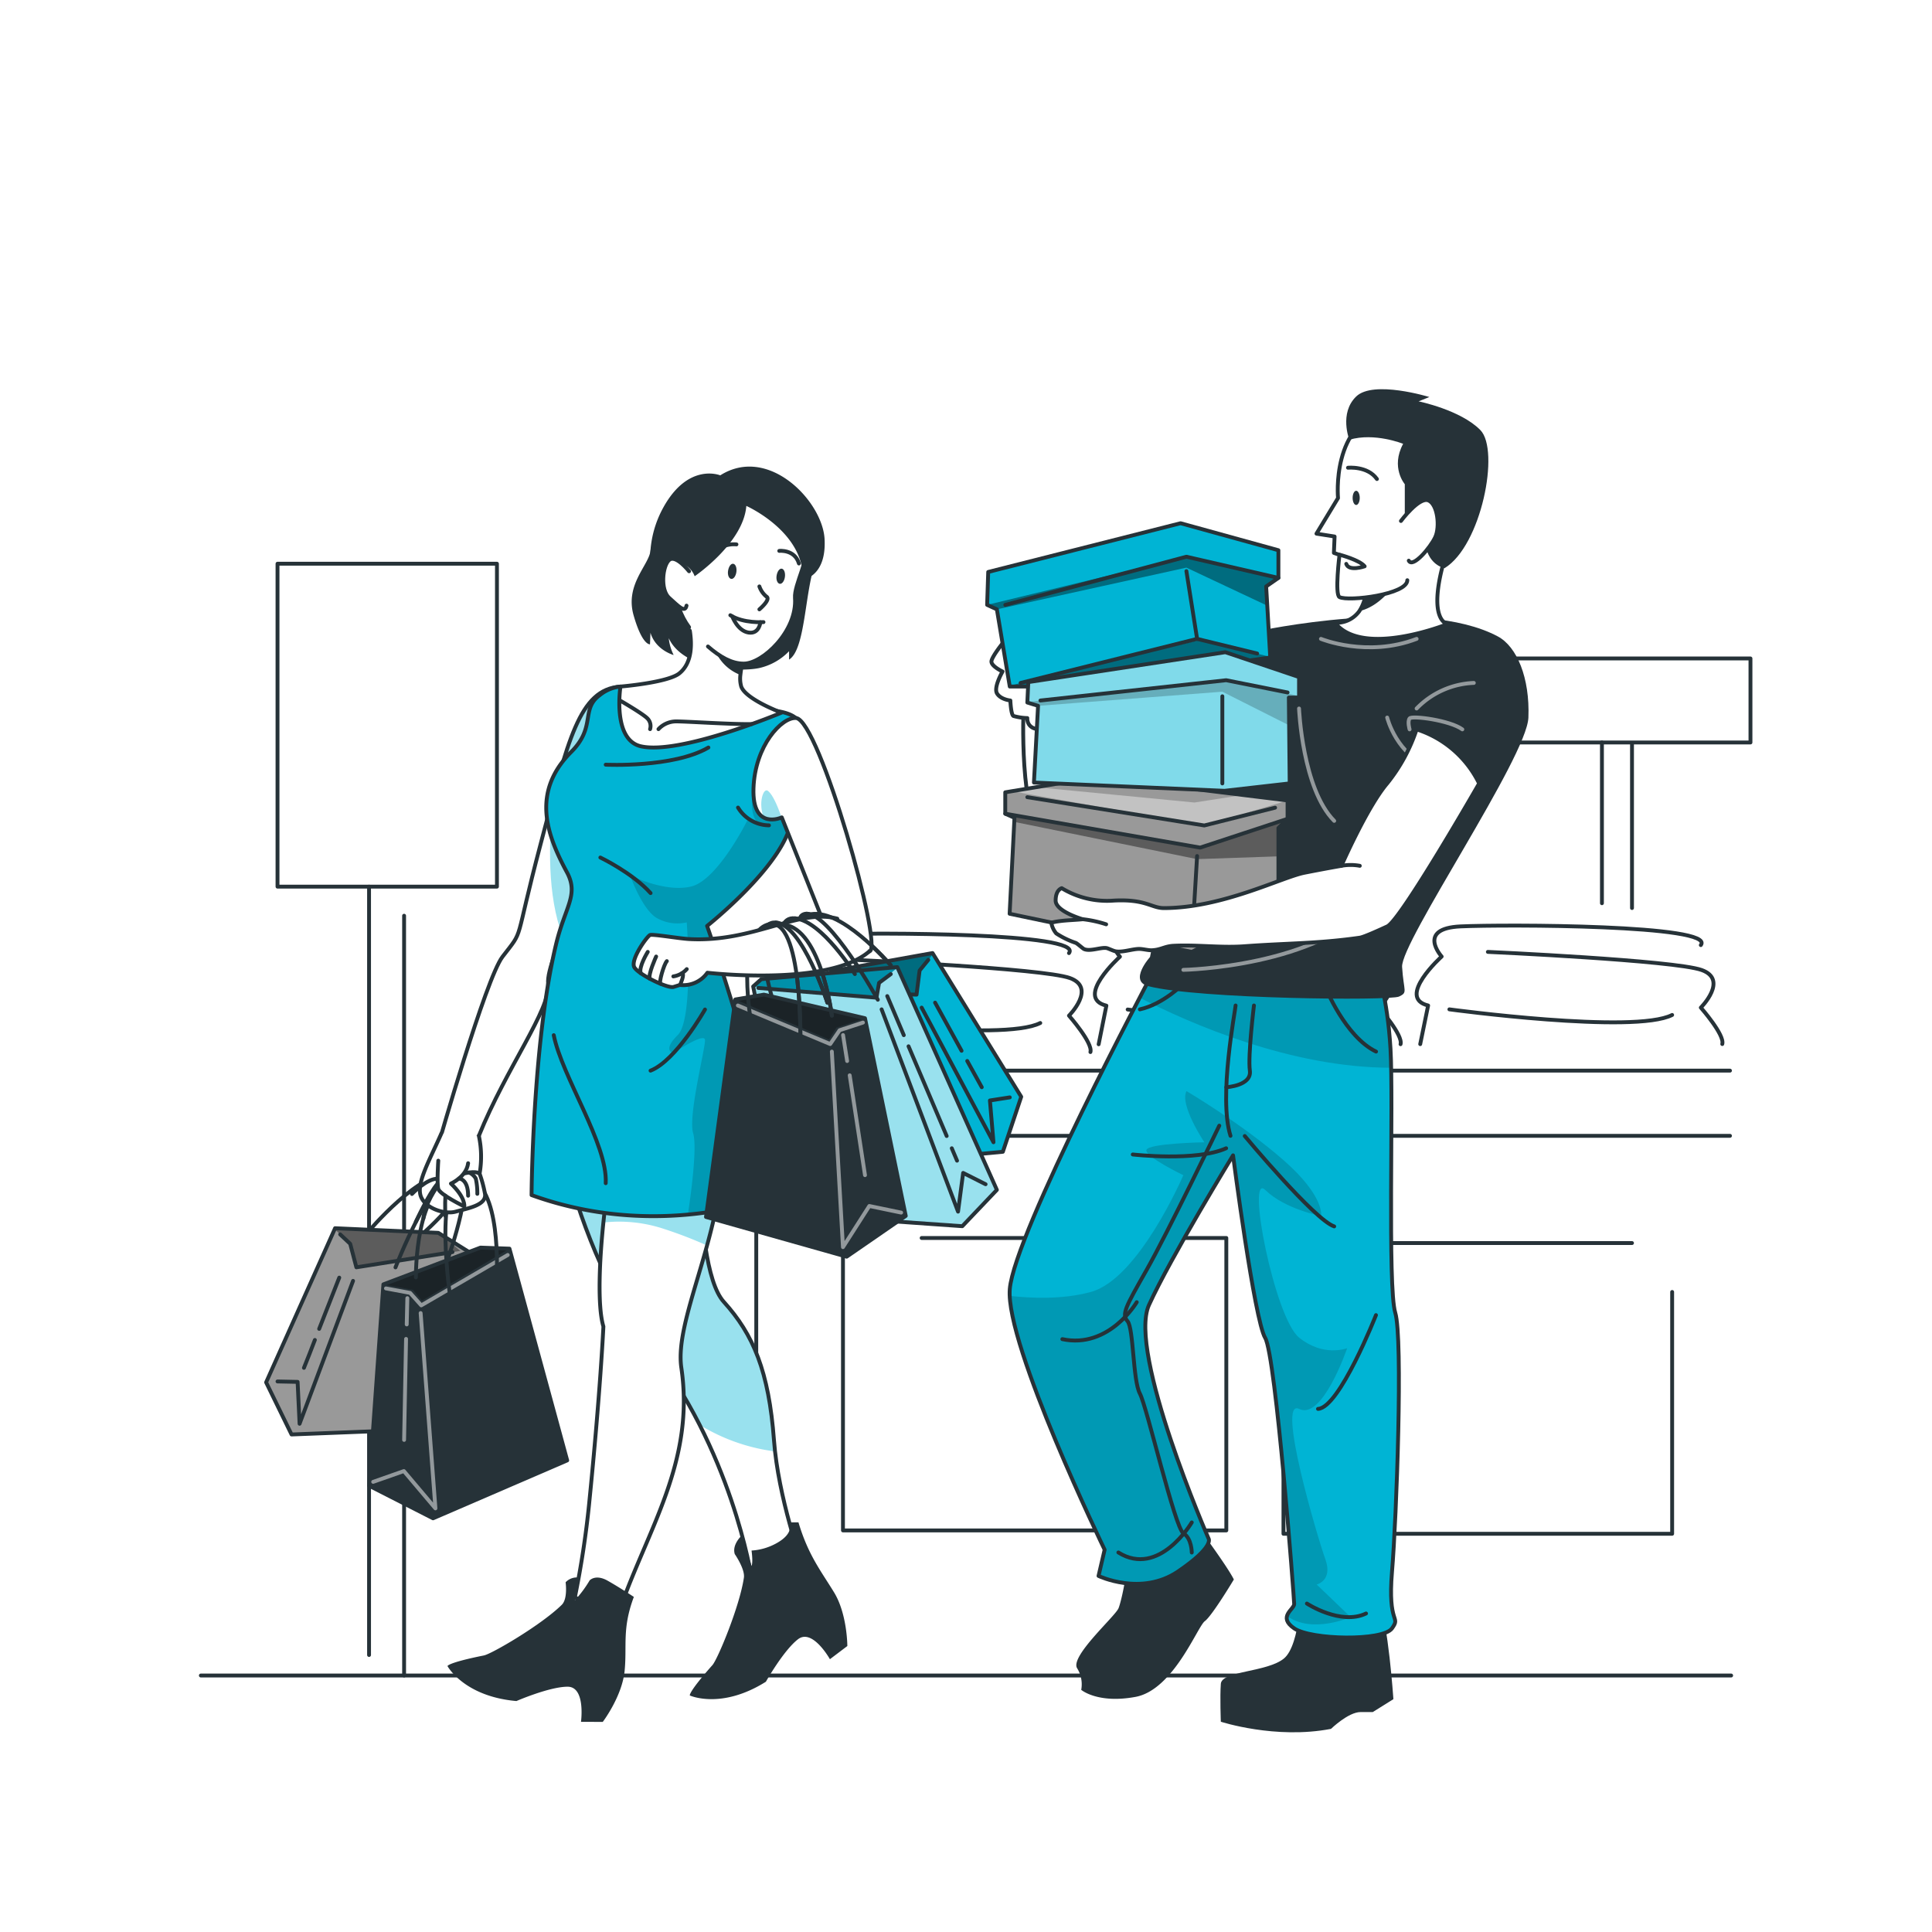 <svg class="animated" id="freepik_stories-shopping" xmlns="http://www.w3.org/2000/svg" xmlns:xlink="http://www.w3.org/1999/xlink" viewBox="0 0 500 500" version="1.1" xmlns:svgjs="http://svgjs.com/svgjs"><style>svg#freepik_stories-shopping:not(.animated) .animable {opacity: 0;}svg#freepik_stories-shopping.animated #freepik--background-simple--inject-229 {animation: 1s 1 forwards cubic-bezier(.36,-0.01,.5,1.38) zoomIn,6s Infinite  linear spin;animation-delay: 0s,1s;}svg#freepik_stories-shopping.animated #freepik--Shop--inject-229 {animation: 1s 1 forwards cubic-bezier(.36,-0.01,.5,1.38) zoomOut;animation-delay: 0s;}svg#freepik_stories-shopping.animated #freepik--Floor--inject-229 {animation: 1s 1 forwards cubic-bezier(.36,-0.01,.5,1.38) zoomOut;animation-delay: 0s;}svg#freepik_stories-shopping.animated #freepik--character-1--inject-229 {animation: 1s 1 forwards cubic-bezier(.36,-0.01,.5,1.38) slideLeft,3s Infinite  linear floating;animation-delay: 0s,1.5s;}svg#freepik_stories-shopping.animated #freepik--character-2--inject-229 {animation: 1s 1 forwards cubic-bezier(.36,-0.01,.5,1.38) zoomIn,3s Infinite  linear floating;animation-delay: 0s,1s;}            @keyframes zoomIn {                0% {                    opacity: 0;                    transform: scale(0.5);                }                100% {                    opacity: 1;                    transform: scale(1);                }            }                 @keyframes spin {             from {                 transform: rotate(0);               }               to {                 transform: rotate(360deg);               }         }                 @keyframes zoomOut {                0% {                    opacity: 0;                    transform: scale(1.5);                }                100% {                    opacity: 1;                    transform: scale(1);                }            }                    @keyframes slideLeft {                0% {                    opacity: 0;                    transform: translateX(-30px);                }                100% {                    opacity: 1;                    transform: translateX(0);                }            }                    @keyframes floating {                0% {                    opacity: 1;                    transform: translateY(0px);                }                50% {                    transform: translateY(-10px);                }                100% {                    opacity: 1;                    transform: translateY(0px);                }            }        .animator-hidden { display: none; }</style><g id="freepik--background-simple--inject-229" class="animable animator-hidden animator-active" style="transform-origin: 249.938px 250.609px;"><g id="ely7n2a5apc9"><path d="M67.93,167.09s-27.88,72,11.3,144.5S199.11,422.39,263.7,455.14s131.66,16.8,163.53-36.84-11.84-91.93-11.9-168.42,11.45-96.74-30-161.36-143.06-78.93-219.9-31S67.93,167.09,67.93,167.09Z" style="fill: rgb(255, 255, 255); opacity: 0.7; transform-origin: 248.588px 250.609px;" class="animable"></path></g><path d="M45.39,279.85a108.63,108.63,0,0,1,5.79-64.5c11.55-28.56,36.37-48.85,64.17-60.69,40.41-17.21,80.07-17.53,112.92-51.25,10.13-10.4,18.63-22.31,29-32.49,30.52-30,75.19-26.4,108.55-2.58,69.58,49.69,94.61,148.11,90.74,229.47-1.74,36.51-19.17,70.49-46.76,94.45-62.4,54.18-168.36,45.06-240,16.78C116.31,388,57.94,338.75,45.39,279.85Z" style="fill: rgb(0, 180, 212); transform-origin: 249.938px 240.543px;" id="el2w7cywbmsf" class="animable"></path><g id="el06rph49czk2w"><path d="M45.39,279.85a108.63,108.63,0,0,1,5.79-64.5c11.55-28.56,36.37-48.85,64.17-60.69,40.41-17.21,80.07-17.53,112.92-51.25,10.13-10.4,18.63-22.31,29-32.49,30.52-30,75.19-26.4,108.55-2.58,69.58,49.69,94.61,148.11,90.74,229.47-1.74,36.51-19.17,70.49-46.76,94.45-62.4,54.18-168.36,45.06-240,16.78C116.31,388,57.94,338.75,45.39,279.85Z" style="fill: rgb(255, 255, 255); opacity: 0.7; transform-origin: 249.938px 240.543px;" class="animable"></path></g></g><g id="freepik--Shop--inject-229" class="animable" style="transform-origin: 262.42px 289.755px;"><polyline points="447.72 277.08 183.33 277.08 183.33 293.95 447.72 293.95" style="fill: none; stroke: rgb(38, 50, 56); stroke-linecap: round; stroke-linejoin: round; transform-origin: 315.525px 285.515px;" id="el0jsyd63iyg68" class="animable"></polyline><line x1="195.72" y1="295.61" x2="195.72" y2="421.61" style="fill: none; stroke: rgb(38, 50, 56); stroke-linecap: round; stroke-linejoin: round; transform-origin: 195.72px 358.61px;" id="elmm9tkm264k8" class="animable"></line><path d="M440.17,244.59c4.07-5.28-50.67-5.36-62.17-4.84s-4.9,7.8-4.9,7.8-11.85,10.66-3.5,12.67l-2.05,10" style="fill: none; stroke: rgb(38, 50, 56); stroke-linecap: round; stroke-linejoin: round; transform-origin: 403.503px 254.881px;" id="elvjuk5l6zbno" class="animable"></path><path d="M385.06,246.35s48.31,2.18,55.33,4.69-.22,9.73-.22,9.73,6.25,7.09,5.55,9.43" style="fill: none; stroke: rgb(38, 50, 56); stroke-linecap: round; stroke-linejoin: round; transform-origin: 415.417px 258.275px;" id="elp3cdmsl9dx" class="animable"></path><path d="M375.1,261.22s47.87,6.48,57.65,1.45" style="fill: none; stroke: rgb(38, 50, 56); stroke-linecap: round; stroke-linejoin: round; transform-origin: 403.925px 262.901px;" id="eldvdyt2i9mev" class="animable"></path><path d="M356.91,244.63c4.07-5.28-50.68-5.36-62.17-4.84s-4.9,7.8-4.9,7.8-11.86,10.66-3.51,12.67l-2,10" style="fill: none; stroke: rgb(38, 50, 56); stroke-linecap: round; stroke-linejoin: round; transform-origin: 320.239px 254.921px;" id="elr402gn4dyvr" class="animable"></path><path d="M301.8,246.39s48.31,2.18,55.32,4.69-.21,9.73-.21,9.73,6.24,7.09,5.55,9.43" style="fill: none; stroke: rgb(38, 50, 56); stroke-linecap: round; stroke-linejoin: round; transform-origin: 332.157px 258.315px;" id="els0l0cre35ps" class="animable"></path><path d="M291.84,261.26s47.87,6.47,57.64,1.45" style="fill: none; stroke: rgb(38, 50, 56); stroke-linecap: round; stroke-linejoin: round; transform-origin: 320.66px 262.939px;" id="elndqcwrl2mab" class="animable"></path><path d="M276.65,246.66c4.06-5.28-50.68-5.35-62.18-4.83s-4.89,7.79-4.89,7.79-11.86,10.67-3.51,12.68l-2,10" style="fill: none; stroke: rgb(38, 50, 56); stroke-linecap: round; stroke-linejoin: round; transform-origin: 239.978px 256.961px;" id="eltdbx9pqvg1m" class="animable"></path><path d="M221.54,248.43s48.3,2.17,55.32,4.68-.21,9.74-.21,9.74,6.24,7.09,5.55,9.42" style="fill: none; stroke: rgb(38, 50, 56); stroke-linecap: round; stroke-linejoin: round; transform-origin: 251.897px 260.35px;" id="elyvwrwt1aq3" class="animable"></path><path d="M211.57,263.3s47.88,6.47,57.65,1.45" style="fill: none; stroke: rgb(38, 50, 56); stroke-linecap: round; stroke-linejoin: round; transform-origin: 240.395px 264.979px;" id="elr86wr8ng1dr" class="animable"></path><rect x="383.54" y="170.41" width="69.48" height="21.74" style="fill: none; stroke: rgb(38, 50, 56); stroke-linecap: round; stroke-linejoin: round; transform-origin: 418.28px 181.28px;" id="elbv8367asg6e" class="animable"></rect><line x1="414.58" y1="233.75" x2="414.58" y2="192.15" style="fill: none; stroke: rgb(38, 50, 56); stroke-linecap: round; stroke-linejoin: round; transform-origin: 414.58px 212.95px;" id="el2y5wa7c3u4w" class="animable"></line><line x1="422.36" y1="192.69" x2="422.36" y2="235" style="fill: none; stroke: rgb(38, 50, 56); stroke-linecap: round; stroke-linejoin: round; transform-origin: 422.36px 213.845px;" id="el3ylmps4b3ox" class="animable"></line><polyline points="218.16 322.76 218.16 396.07 317.37 396.07 317.37 320.39 238.52 320.39" style="fill: none; stroke: rgb(38, 50, 56); stroke-linecap: round; stroke-linejoin: round; transform-origin: 267.765px 358.23px;" id="elu4pdin26fhr" class="animable"></polyline><polyline points="432.75 334.36 432.75 396.94 332.16 396.94 332.16 321.7 422.36 321.7" style="fill: none; stroke: rgb(38, 50, 56); stroke-linecap: round; stroke-linejoin: round; transform-origin: 382.455px 359.32px;" id="el6biqjx3fpyt" class="animable"></polyline><rect x="71.82" y="145.89" width="56.79" height="83.57" style="fill: none; stroke: rgb(38, 50, 56); stroke-linecap: round; stroke-linejoin: round; transform-origin: 100.215px 187.675px;" id="el9q0hz3foiwp" class="animable"></rect><line x1="95.51" y1="229.46" x2="95.51" y2="428.31" style="fill: none; stroke: rgb(38, 50, 56); stroke-linecap: round; stroke-linejoin: round; transform-origin: 95.51px 328.885px;" id="elhm5kus77iik" class="animable"></line><line x1="104.58" y1="236.99" x2="104.58" y2="433.62" style="fill: none; stroke: rgb(38, 50, 56); stroke-linecap: round; stroke-linejoin: round; transform-origin: 104.58px 335.305px;" id="ell70tacekerp" class="animable"></line></g><g id="freepik--Floor--inject-229" class="animable" style="transform-origin: 250px 433.62px;"><line x1="51.98" y1="433.62" x2="448.02" y2="433.62" style="fill: none; stroke: rgb(38, 50, 56); stroke-linecap: round; stroke-linejoin: round; transform-origin: 250px 433.62px;" id="elkp401lp44xm" class="animable"></line></g><g id="freepik--character-1--inject-229" class="animable" style="transform-origin: 166.58px 283.19px;"><path d="M160.58,177.68c-10.74.74-13.54,13.79-20.65,40.69s-4.08,21.7-9.88,29.23c-4.32,5.62-16.62,48.71-16.62,48.71s9.76-.54,10.5-2.36c7.12-17.63,18.65-32.81,17.93-39.36s13.51-32.66,13.51-32.66Z" style="fill: rgb(255, 255, 255); transform-origin: 137.005px 236.995px;" id="elv5gy1yhzr0n" class="animable"></path><g style="clip-path: url(&quot;#freepik--clip-path--inject-229&quot;); transform-origin: 150.87px 209.995px;" id="elihnxdqppacn" class="animable"><g id="elsgn82hdku9b"><path d="M159.39,187.77l-4,34.16s-5.85,10.72-9.86,20.14c-3.82-10.11-3.67-23.87-2.29-36.15,4.62-17.11,7.9-26.19,15.43-28Z" style="fill: rgb(0, 180, 212); opacity: 0.4; transform-origin: 150.87px 209.995px;" class="animable"></path></g></g><path d="M160.58,177.68c-10.74.74-13.54,13.79-20.65,40.69s-4.08,21.7-9.88,29.23c-4.32,5.62-16.62,48.71-16.62,48.71s9.76-.54,10.5-2.36c7.12-17.63,18.65-32.81,17.93-39.36s13.51-32.66,13.51-32.66Z" style="fill: none; stroke: rgb(38, 50, 56); stroke-linecap: round; stroke-linejoin: round; transform-origin: 137.005px 236.995px;" id="elhbdx9er6doo" class="animable"></path><path d="M139.93,270.2s6,50.46,27.71,77.54,26.85,60.45,26.85,60.45l13-3.75s-6.08-16.86-7.18-31.65c-1.34-17.93-5.35-27.43-13-35.88-9.06-10-6-64.72-6-64.72Z" style="fill: rgb(255, 255, 255); transform-origin: 173.71px 339.195px;" id="elpqce2i9u7r" class="animable"></path><g style="clip-path: url(&quot;#freepik--clip-path-2--inject-229&quot;); transform-origin: 170.23px 322.91px;" id="eliehhu3uuaoh" class="animable"><g id="eloa5laop08lr"><path d="M200.53,375.62a49.14,49.14,0,0,1-19.48-6.88,122.48,122.48,0,0,0-13.41-21C146,320.66,139.93,270.2,139.93,270.2l41.34,2s-3.1,54.75,6,64.72c7.69,8.45,11.7,17.95,13,35.88C200.34,373.73,200.43,374.67,200.53,375.62Z" style="fill: rgb(0, 180, 212); opacity: 0.4; transform-origin: 170.23px 322.91px;" class="animable"></path></g></g><path d="M139.93,270.2s6,50.46,27.71,77.54,26.85,60.45,26.85,60.45l13-3.75s-6.08-16.86-7.18-31.65c-1.34-17.93-5.35-27.43-13-35.88-9.06-10-6-64.72-6-64.72Z" style="fill: none; stroke: rgb(38, 50, 56); stroke-linecap: round; stroke-linejoin: round; transform-origin: 173.71px 339.195px;" id="el3xtqjtjaiq5" class="animable"></path><path d="M160.28,294c-2,1.3-7.28,38.75-4.12,49.3,0,0-.8,17.14-3.69,45.84a241.41,241.41,0,0,1-3.69,24.22s10.52,6.37,11.5,3.52c7.36-21.23,19.62-38.63,16.05-62.91-1.8-12.24,10-33.05,10.88-55.76S160.28,294,160.28,294Z" style="fill: rgb(255, 255, 255); transform-origin: 168.005px 352.255px;" id="elpegqpaotspl" class="animable"></path><g style="clip-path: url(&quot;#freepik--clip-path-3--inject-229&quot;); transform-origin: 171.688px 304.6px;" id="el4orizunmods" class="animable"><g id="elfm857upxl8"><path d="M187.21,298.16A105.86,105.86,0,0,1,183,322.34,112.52,112.52,0,0,0,171.71,318a36.76,36.76,0,0,0-15.56-1.61c1.16-11.34,3.09-21.77,4.13-22.44C160.28,294,188,275.45,187.21,298.16Z" style="fill: rgb(0, 180, 212); opacity: 0.4; transform-origin: 171.688px 304.6px;" class="animable"></path></g></g><path d="M160.28,294c-2,1.3-7.28,38.75-4.12,49.3,0,0-.8,17.14-3.69,45.84a241.41,241.41,0,0,1-3.69,24.22s10.52,6.37,11.5,3.52c7.36-21.23,19.62-38.63,16.05-62.91-1.8-12.24,10-33.05,10.88-55.76S160.28,294,160.28,294Z" style="fill: none; stroke: rgb(38, 50, 56); stroke-linecap: round; stroke-linejoin: round; transform-origin: 168.005px 352.255px;" id="elj1wmd5uyzo9" class="animable"></path><path d="M211.62,144.19c-3.43,6.93-2.87,23.74-7.41,26.51v-2.17a15.37,15.37,0,0,1-7.68,4.35c-4.83,1.06-19.62.59-23.46-7.72a12.84,12.84,0,0,0,1.27,4.36s-4.66-1.25-6-5.77l-.12,3s-2,.37-4.25-7.53,3.9-12.9,4.37-16.65,6-11.43,17.08-13.21S211.62,144.19,211.62,144.19Z" style="fill: rgb(38, 50, 56); transform-origin: 187.548px 151.259px;" id="elb3stbvbic0d" class="animable"></path><polygon points="264.29 283.84 259.54 298.08 227.89 301.04 216.45 256.88 215.02 251.36 241.34 246.65 241.48 246.88 264.29 283.84" style="fill: rgb(0, 180, 212); transform-origin: 239.655px 273.845px;" id="eln4xiejem3tj" class="animable"></polygon><g style="clip-path: url(&quot;#freepik--clip-path-4--inject-229&quot;); transform-origin: 228.25px 252.025px;" id="elhmu7vpkjvqi" class="animable"><g id="elfla1doz6qe8"><polygon points="241.48 246.88 237.99 251.16 237.2 257.4 216.45 256.88 215.02 251.36 241.34 246.65 241.48 246.88" style="opacity: 0.4; transform-origin: 228.25px 252.025px;" class="animable"></polygon></g></g><polygon points="264.29 283.84 259.54 298.08 227.89 301.04 216.45 256.88 215.02 251.36 241.34 246.65 241.48 246.88 264.29 283.84" style="fill: none; stroke: rgb(38, 50, 56); stroke-linecap: round; stroke-linejoin: round; transform-origin: 239.655px 273.845px;" id="elugrbblec4jj" class="animable"></polygon><polyline points="240.24 248.41 237.99 251.17 237.2 257.41 218.12 256.93" style="fill: none; stroke: rgb(38, 50, 56); stroke-linecap: round; stroke-linejoin: round; transform-origin: 229.18px 252.91px;" id="eljl4iy7cngq" class="animable"></polyline><polyline points="238.52 260.77 257.11 295.61 256.19 284.8 261.33 284" style="fill: none; stroke: rgb(38, 50, 56); stroke-linecap: round; stroke-linejoin: round; transform-origin: 249.925px 278.19px;" id="el6r3ftfqtpbn" class="animable"></polyline><path d="M248.85,271.94,242,259.48" style="fill: none; stroke: rgb(38, 50, 56); stroke-linecap: round; stroke-linejoin: round; transform-origin: 245.425px 265.71px;" id="el72exsj9qzi7" class="animable"></path><path d="M254.08,281.37c-1.25-2.27-2.51-4.53-3.76-6.79" style="fill: none; stroke: rgb(38, 50, 56); stroke-linecap: round; stroke-linejoin: round; transform-origin: 252.2px 277.975px;" id="elrw3r2wrwlxr" class="animable"></path><path d="M230.54,249.82s-13.38-15.62-21.27-13,8.31,15.92,8.31,15.92" style="fill: none; stroke: rgb(38, 50, 56); stroke-linecap: round; stroke-linejoin: round; transform-origin: 218.822px 244.632px;" id="el2gq3gyhhl6h" class="animable"></path><path d="M227.18,258.73S214.67,236,208.56,236.48s4.84,21.72,4.84,21.72" style="fill: none; stroke: rgb(38, 50, 56); stroke-linecap: round; stroke-linejoin: round; transform-origin: 216.943px 247.601px;" id="elwl7ecfyqd" class="animable"></path><path d="M160.58,177.68s8.79,4.19,16.95,5.57,23.63-1.38,28.43,2.57,2.37,20.18-2.55,30.86S183,239.63,183,239.63,191,262.57,195.73,282s5.14,27.29,5.14,27.29-29.28,12.27-63.3,0c0,0,.23-39.45,6.33-64.88,2.37-9.89,6-12.84,2.77-18.76-5.34-9.89-9.1-20.8,1.19-31.08,6.44-6.45,2.39-11,7.32-14.64A10,10,0,0,1,160.58,177.68Z" style="fill: rgb(0, 180, 212); transform-origin: 173.065px 246.212px;" id="elibjerajt0aa" class="animable"></path><g style="clip-path: url(&quot;#freepik--clip-path-5--inject-229&quot;); transform-origin: 185.71px 256.085px;" id="el6rcg67ordfg" class="animable"><g id="el1b6n47oh9gtj"><path d="M183,239.63S191,262.57,195.73,282s5.14,27.29,5.14,27.29a84.83,84.83,0,0,1-22.84,5c.73-4.8,2.46-17.32,1.36-21-1.37-4.52,3.21-22.11,3.06-24.16s-8.19,3.41-8.19,3.41-3-.57,1.15-4.68,2.32-29.15,2.32-29.15a10.88,10.88,0,0,1-7.69-1.09c-3.86-2.18-7-11.13-7-11.13s9,4.6,15.85,2.93,14.47-17,14.47-17h2.34c-1.92-2.6-.79-8.42-.79-8.42l13.47-6.12a59.93,59.93,0,0,1-5,18.78C198.49,227.36,183,239.63,183,239.63Z" style="opacity: 0.15; transform-origin: 185.71px 256.085px;" class="animable"></path></g></g><path d="M160.58,177.68s8.79,4.19,16.95,5.57,23.63-1.38,28.43,2.57,2.37,20.18-2.55,30.86S183,239.63,183,239.63,191,262.57,195.73,282s5.14,27.29,5.14,27.29-29.28,12.27-63.3,0c0,0,.23-39.45,6.33-64.88,2.37-9.89,6-12.84,2.77-18.76-5.34-9.89-9.1-20.8,1.19-31.08,6.44-6.45,2.39-11,7.32-14.64A10,10,0,0,1,160.58,177.68Z" style="fill: none; stroke: rgb(38, 50, 56); stroke-linecap: round; stroke-linejoin: round; transform-origin: 173.065px 246.212px;" id="eldi3gt6fo537" class="animable"></path><path d="M202.25,184.44s-26.26,11-36.39,8.7c-7.47-1.7-5.28-15.46-5.28-15.46s12.16-1,15.2-3.39c6.84-5.47,0-20.18,0-20.18L196.31,159a93.93,93.93,0,0,0-3.47,9.76,32.62,32.62,0,0,0-1.23,5.92,7.55,7.55,0,0,0,.22,3C193,181,202.25,184.44,202.25,184.44Z" style="fill: rgb(255, 255, 255); stroke: rgb(38, 50, 56); stroke-linecap: round; stroke-linejoin: round; transform-origin: 181.265px 173.783px;" id="el5r9pf8frygb" class="animable"></path><path d="M206,185.82c-3.68-.26-10.63,7.13-11,18.2s7.32,7.52,7.32,7.52l11.19,28.09s8,7.59,11.56,6.56S212,186.26,206,185.82Z" style="fill: rgb(255, 255, 255); transform-origin: 210.276px 216.05px;" id="eldffvh76m7mu" class="animable"></path><g style="clip-path: url(&quot;#freepik--clip-path-6--inject-229&quot;); transform-origin: 199.634px 208.3px;" id="el28dzeekkfu5" class="animable"><g id="elqd2va47yr6f"><path d="M202.25,211.54a5.9,5.9,0,0,1-4.57.1c-1.48-3.71-.18-7.76,1-7C200.45,205.88,202.25,211.54,202.25,211.54Z" style="fill: rgb(0, 180, 212); opacity: 0.4; transform-origin: 199.634px 208.3px;" class="animable"></path></g></g><path d="M206,185.82c-3.68-.26-10.63,7.13-11,18.2s7.32,7.52,7.32,7.52l11.19,28.09s8,7.59,11.56,6.56S212,186.26,206,185.82Z" style="fill: none; stroke: rgb(38, 50, 56); stroke-linecap: round; stroke-linejoin: round; transform-origin: 210.276px 216.05px;" id="eloe500qzka6j" class="animable"></path><path d="M221.24,252.09s-8.4-13.64-15.47-14.43-2,16.22-2,16.22" style="fill: none; stroke: rgb(38, 50, 56); stroke-linecap: round; stroke-linejoin: round; transform-origin: 211.625px 245.757px;" id="el2uk140eoa17" class="animable"></path><polygon points="197.02 253.41 232.22 250.29 257.99 307.94 249.04 317.34 206.49 314.34 194.92 255.29 197.02 253.41" style="fill: rgb(0, 180, 212); transform-origin: 226.455px 283.815px;" id="el0ld3kqc9e76l" class="animable"></polygon><g style="clip-path: url(&quot;#freepik--clip-path-7--inject-229&quot;); transform-origin: 226.455px 283.815px;" id="eld11t30yhjfd" class="animable"><g id="eltc25s1t3mep"><polygon points="232.28 250.42 227.5 254.36 226.58 258.18 194.92 255.29 197.02 253.4 232.22 250.29 232.28 250.42" style="opacity: 0.2; transform-origin: 213.6px 254.235px;" class="animable"></polygon></g><g id="ela47t58ic6km"><polygon points="257.99 307.94 249.04 317.34 206.49 314.34 194.92 255.29 194.92 255.29 226.83 258.2 227.5 254.36 232.28 250.42 257.99 307.94" style="fill: rgb(255, 255, 255); opacity: 0.6; transform-origin: 226.455px 283.88px;" class="animable"></polygon></g></g><polygon points="197.02 253.41 232.22 250.29 257.99 307.94 249.04 317.34 206.49 314.34 194.92 255.29 197.02 253.41" style="fill: none; stroke: rgb(38, 50, 56); stroke-linecap: round; stroke-linejoin: round; transform-origin: 226.455px 283.815px;" id="els6nx1d7rd8" class="animable"></polygon><polyline points="196.25 255.68 226.83 258.2 227.5 254.36 230.54 252.09" style="fill: none; stroke: rgb(38, 50, 56); stroke-linecap: round; stroke-linejoin: round; transform-origin: 213.395px 255.145px;" id="elmtx096g9gs" class="animable"></polyline><polyline points="228.16 261.22 247.94 313.57 249.26 303.55 255.07 306.48" style="fill: none; stroke: rgb(38, 50, 56); stroke-linecap: round; stroke-linejoin: round; transform-origin: 241.615px 287.395px;" id="el2kq7my1qcrs" class="animable"></polyline><path d="M246.32,297.17l1.36,3.21" style="fill: none; stroke: rgb(38, 50, 56); stroke-linecap: round; stroke-linejoin: round; transform-origin: 247px 298.775px;" id="elh4rehtl1c7" class="animable"></path><path d="M235.13,270.78,245,294" style="fill: none; stroke: rgb(38, 50, 56); stroke-linecap: round; stroke-linejoin: round; transform-origin: 240.065px 282.39px;" id="eltycelg3oq7" class="animable"></path><path d="M229.62,257.79q2.13,5.06,4.28,10.11" style="fill: none; stroke: rgb(38, 50, 56); stroke-linecap: round; stroke-linejoin: round; transform-origin: 231.76px 262.845px;" id="elckfgpye2ji" class="animable"></path><path d="M214.12,259.48s-6.43-20.14-13.35-20.73-1,19.28-1,19.28" style="fill: none; stroke: rgb(38, 50, 56); stroke-linecap: round; stroke-linejoin: round; transform-origin: 205.766px 249.109px;" id="elzcdnkdgp6t" class="animable"></path><polygon points="190.3 258.66 197.69 257.41 223.86 263.52 234.41 314.68 219.11 325.23 182.71 314.95 190.3 258.66" style="fill: rgb(38, 50, 56); transform-origin: 208.56px 291.32px;" id="el8y6iv4kd5pe" class="animable"></polygon><g style="clip-path: url(&quot;#freepik--clip-path-8--inject-229&quot;); transform-origin: 207.08px 263.215px;" id="elk3989fz7ctb" class="animable"><g id="eltmpc3xi69lk"><polygon points="190.3 258.66 214.53 269.02 216.47 265.94 223.86 263.52 197.69 257.41 190.3 258.66" style="opacity: 0.3; transform-origin: 207.08px 263.215px;" class="animable"></polygon></g></g><polygon points="190.3 258.66 197.69 257.41 223.86 263.52 234.41 314.68 219.11 325.23 182.71 314.95 190.3 258.66" style="fill: none; stroke: rgb(38, 50, 56); stroke-linecap: round; stroke-linejoin: round; transform-origin: 208.56px 291.32px;" id="elvp34i8oc9sl" class="animable"></polygon><g id="el6d4exsvgpc"><g style="opacity: 0.5; transform-origin: 212.09px 291.49px;" class="animable"><polyline points="190.96 260.22 214.86 270.2 217.3 266.62 223.33 264.64" style="fill: none; stroke: rgb(255, 255, 255); stroke-linecap: round; stroke-linejoin: round; transform-origin: 207.145px 265.21px;" id="el371gq8tleea" class="animable"></polyline><polyline points="215.28 272.15 218.16 322.76 224.98 312.11 233.22 313.82" style="fill: none; stroke: rgb(255, 255, 255); stroke-linecap: round; stroke-linejoin: round; transform-origin: 224.25px 297.455px;" id="elihbxvmgpwg" class="animable"></polyline><line x1="219.9" y1="278.29" x2="223.86" y2="304.13" style="fill: none; stroke: rgb(255, 255, 255); stroke-linecap: round; stroke-linejoin: round; transform-origin: 221.88px 291.21px;" id="elhsun4tvv48" class="animable"></line><line x1="218.18" y1="267.87" x2="219.24" y2="274.59" style="fill: none; stroke: rgb(255, 255, 255); stroke-linecap: round; stroke-linejoin: round; transform-origin: 218.71px 271.23px;" id="elwuixjpq98uh" class="animable"></line></g></g><path d="M194.49,265.21s-4.46-23.69,4.44-26,8.21,31,8.21,31" style="fill: none; stroke: rgb(38, 50, 56); stroke-linecap: round; stroke-linejoin: round; transform-origin: 200.262px 254.653px;" id="elgdw71jrwdhg" class="animable"></path><path d="M215.29,262.84s-3-24.09-13.55-23.6" style="fill: none; stroke: rgb(38, 50, 56); stroke-linecap: round; stroke-linejoin: round; transform-origin: 208.515px 251.036px;" id="elyuw7lk3isj" class="animable"></path><path d="M95.12,319S109,302.33,117.2,303.84s-8,15.62-8,15.62" style="fill: none; stroke: rgb(38, 50, 56); stroke-linecap: round; stroke-linejoin: round; transform-origin: 107.318px 311.602px;" id="el8nq3lu062q2" class="animable"></path><polygon points="68.87 357.75 75.45 371.24 107.22 370 121.37 324.01 113.43 319.06 86.71 317.86 86.61 318.11 68.87 357.75" style="fill: rgb(153, 153, 153); transform-origin: 95.12px 344.55px;" id="el3xvcjl5rlxh" class="animable"></polygon><g style="clip-path: url(&quot;#freepik--clip-path-9--inject-229&quot;); transform-origin: 102.875px 322.915px;" id="elemumyxvop2" class="animable"><g id="elyldv46w1ma"><polygon points="86.61 318.11 90.63 321.89 92.24 327.97 119.14 323.72 113.43 319.06 86.71 317.86 86.61 318.11" style="opacity: 0.4; transform-origin: 102.875px 322.915px;" class="animable"></polygon></g></g><polygon points="68.87 357.75 75.45 371.24 107.22 370 121.37 324.01 113.43 319.06 86.71 317.86 86.61 318.11 68.87 357.75" style="fill: none; stroke: rgb(38, 50, 56); stroke-linecap: round; stroke-linejoin: round; transform-origin: 95.12px 344.55px;" id="elwvcnmr6s4j" class="animable"></polygon><polyline points="88.04 319.46 90.63 321.89 92.23 327.98 117.1 324.04" style="fill: none; stroke: rgb(38, 50, 56); stroke-linecap: round; stroke-linejoin: round; transform-origin: 102.57px 323.72px;" id="elc9s17twghw" class="animable"></polyline><polyline points="91.37 331.49 77.53 368.47 77.02 357.63 71.82 357.52" style="fill: none; stroke: rgb(38, 50, 56); stroke-linecap: round; stroke-linejoin: round; transform-origin: 81.595px 349.98px;" id="el67i87dyskdq" class="animable"></polyline><path d="M82.6,343.91l5.2-13.26" style="fill: none; stroke: rgb(38, 50, 56); stroke-linecap: round; stroke-linejoin: round; transform-origin: 85.2px 337.28px;" id="elpidcojqodt" class="animable"></path><path d="M78.66,354c1-2.41,1.89-4.81,2.83-7.22" style="fill: none; stroke: rgb(38, 50, 56); stroke-linecap: round; stroke-linejoin: round; transform-origin: 80.075px 350.39px;" id="elfyes0hl17pk" class="animable"></path><path d="M102.35,328s9.4-24.18,15.52-24.5-1.93,22.17-1.93,22.17" style="fill: none; stroke: rgb(38, 50, 56); stroke-linecap: round; stroke-linejoin: round; transform-origin: 111.258px 315.748px;" id="elxax1iv9nmmr" class="animable"></path><polygon points="131.85 323.15 124.35 322.88 99.22 332.39 95.51 384.5 112.07 392.94 146.79 377.95 131.85 323.15" style="fill: rgb(38, 50, 56); transform-origin: 121.15px 357.91px;" id="el28x9eig92rm" class="animable"></polygon><g style="clip-path: url(&quot;#freepik--clip-path-10--inject-229&quot;); transform-origin: 115.535px 329.75px;" id="eldmbitfygdru" class="animable"><g id="el7k5oahug7i6"><polygon points="131.85 323.15 109.2 336.62 106.87 333.82 99.22 332.39 124.35 322.88 131.85 323.15" style="opacity: 0.3; transform-origin: 115.535px 329.75px;" class="animable"></polygon></g></g><polygon points="131.85 323.15 124.35 322.88 99.22 332.39 95.51 384.5 112.07 392.94 146.79 377.95 131.85 323.15" style="fill: none; stroke: rgb(38, 50, 56); stroke-linecap: round; stroke-linejoin: round; transform-origin: 121.15px 357.91px;" id="eltn4wrpiefn" class="animable"></polygon><g id="elpd46sjzz0d"><g style="opacity: 0.5; transform-origin: 113.99px 357.58px;" class="animable"><polyline points="131.4 324.79 109.02 337.83 106.13 334.6 99.89 333.44" style="fill: none; stroke: rgb(255, 255, 255); stroke-linecap: round; stroke-linejoin: round; transform-origin: 115.645px 331.31px;" id="elj8yp403ldg" class="animable"></polyline><polyline points="108.86 339.82 112.69 390.37 104.52 380.71 96.58 383.5" style="fill: none; stroke: rgb(255, 255, 255); stroke-linecap: round; stroke-linejoin: round; transform-origin: 104.635px 365.095px;" id="el218jw5h3pa5" class="animable"></polyline><line x1="105.09" y1="346.51" x2="104.58" y2="372.65" style="fill: none; stroke: rgb(255, 255, 255); stroke-linecap: round; stroke-linejoin: round; transform-origin: 104.835px 359.58px;" id="elgeu48cf3eea" class="animable"></line><line x1="105.42" y1="335.96" x2="105.26" y2="342.76" style="fill: none; stroke: rgb(255, 255, 255); stroke-linecap: round; stroke-linejoin: round; transform-origin: 105.34px 339.36px;" id="eldfa21w75ny" class="animable"></line></g></g><path d="M128.55,330.2s1.3-24.07-7.82-25.16-4.06,31.77-4.06,31.77" style="fill: none; stroke: rgb(38, 50, 56); stroke-linecap: round; stroke-linejoin: round; transform-origin: 121.942px 320.912px;" id="el8rwckp0bltb" class="animable"></path><path d="M107.63,330.59s-.23-24.27,10.31-25.18" style="fill: none; stroke: rgb(38, 50, 56); stroke-linecap: round; stroke-linejoin: round; transform-origin: 112.785px 318px;" id="elrto1p12hhpi" class="animable"></path><path d="M216.69,237.75c-10-2.68-21.77,6.21-38.36,5.28-2.53-.14-9.36-1.32-10.09-1.05s-4.9,6-4.16,8.17c.59,1.75,8.65,5.77,10.26,5.26l1.61-.51a7.59,7.59,0,0,0,7.12-3.16s31.38,3.67,41.93-5.55" style="fill: rgb(255, 255, 255); stroke: rgb(38, 50, 56); stroke-linecap: round; stroke-linejoin: round; transform-origin: 194.496px 246.349px;" id="elg9kgg4njbsr" class="animable"></path><path d="M176,254.9s1.36-3,.47-3" style="fill: none; stroke: rgb(38, 50, 56); stroke-linecap: round; stroke-linejoin: round; transform-origin: 176.386px 253.4px;" id="eligxl6y5qptd" class="animable"></path><path d="M177.73,250.81a5.81,5.81,0,0,1-3.47,1.88" style="fill: none; stroke: rgb(38, 50, 56); stroke-linecap: round; stroke-linejoin: round; transform-origin: 175.995px 251.75px;" id="el3svigisxviz" class="animable"></path><path d="M170.93,254.59c-.48-.2.86-5,1.65-5.85" style="fill: none; stroke: rgb(38, 50, 56); stroke-linecap: round; stroke-linejoin: round; transform-origin: 171.704px 251.665px;" id="el5f9pdon8uze" class="animable"></path><path d="M168.18,253.29c-.54-1,1.63-5.74,1.63-5.74" style="fill: none; stroke: rgb(38, 50, 56); stroke-linecap: round; stroke-linejoin: round; transform-origin: 168.952px 250.42px;" id="el80n1x0yuss6" class="animable"></path><path d="M165.84,251.88c-.67-1.55,1.8-5.53,1.8-5.53" style="fill: none; stroke: rgb(38, 50, 56); stroke-linecap: round; stroke-linejoin: round; transform-origin: 166.682px 249.115px;" id="el9whqd5tk8wg" class="animable"></path><path d="M198.93,239.24c8.9-2.29,8.21,31,8.21,31" style="fill: none; stroke: rgb(38, 50, 56); stroke-linecap: round; stroke-linejoin: round; transform-origin: 203.041px 254.684px;" id="elflk8gqk5ks4" class="animable"></path><path d="M215.29,262.84s-3-24.09-13.55-23.6" style="fill: none; stroke: rgb(38, 50, 56); stroke-linecap: round; stroke-linejoin: round; transform-origin: 208.515px 251.036px;" id="ellgmnif5hisa" class="animable"></path><path d="M221.24,252.09s-8.4-13.64-15.47-14.43" style="fill: none; stroke: rgb(38, 50, 56); stroke-linecap: round; stroke-linejoin: round; transform-origin: 213.505px 244.875px;" id="eltrg06uy857b" class="animable"></path><path d="M214.12,259.48s-6.43-20.14-13.35-20.73" style="fill: none; stroke: rgb(38, 50, 56); stroke-linecap: round; stroke-linejoin: round; transform-origin: 207.445px 249.115px;" id="eltzik2y5krf" class="animable"></path><path d="M230.54,249.82s-13.38-15.62-21.27-13" style="fill: none; stroke: rgb(38, 50, 56); stroke-linecap: round; stroke-linejoin: round; transform-origin: 219.905px 243.172px;" id="eld32h1noph8d" class="animable"></path><path d="M227.18,258.73S214.67,236,208.56,236.48" style="fill: none; stroke: rgb(38, 50, 56); stroke-linecap: round; stroke-linejoin: round; transform-origin: 217.87px 247.601px;" id="el14ioj01mf2v" class="animable"></path><path d="M160.29,181.19s5.76,3.32,7.15,4.63a2.78,2.78,0,0,1,.8,2.88" style="fill: none; stroke: rgb(38, 50, 56); stroke-linecap: round; stroke-linejoin: round; transform-origin: 164.326px 184.945px;" id="elwwc6bto34f" class="animable"></path><path d="M170.41,188.7a6.25,6.25,0,0,1,4.57-2c2.94,0,14.13.78,19.51.69" style="fill: none; stroke: rgb(38, 50, 56); stroke-linecap: round; stroke-linejoin: round; transform-origin: 182.45px 187.7px;" id="elb8wslt53loh" class="animable"></path><path d="M152.6,409a29.8,29.8,0,0,1-3.82,5.14l1-5.87a4,4,0,0,0-3.4,1.22s.61,4.27-1,5.84c-5.35,5.26-18.15,12.71-20.15,13.1-9.42,1.89-9.42,2.75-9.42,2.75s4.22,7.85,17.84,9.05c0,0,8.54-3.71,13.25-3.71s3.46,9.1,3.46,9.1H156s5-6.59,5.65-13.19-.7-10.92,2.39-19.15c0,0-3.65-2.43-6.79-4.2S152.6,409,152.6,409Z" style="fill: rgb(38, 50, 56); transform-origin: 139.925px 426.93px;" id="elhdue6qykqmk" class="animable"></path><path d="M194.5,401.28c.43,3.25,0,4,0,4L192,397.35s-2.63,2.34-1.84,4.85c0,0,2.69,3.88,2.36,6.1-1.09,7.43-6.79,21.1-8.14,22.62-6.37,7.19-5.85,7.87-5.85,7.87s8.1,3.71,19.68-3.56c0,0,4.57-8.12,8.32-11s8.25,5.17,8.25,5.17l4.51-3.41s0-8.29-3.46-13.93-6.68-9.65-9.19-18.08h-2.44s1.73,2.77-3.49,5.54A15.09,15.09,0,0,1,194.5,401.28Z" style="fill: rgb(38, 50, 56); transform-origin: 198.905px 416.858px;" id="eljj9240tj0nc" class="animable"></path><path d="M114.23,293.33c-3,6.78-6.24,12.43-5.45,15.83s6.15,5.26,9.16,4.41,8.15-1.64,7.56-4.71a33.42,33.42,0,0,0-1.38-5.12,25.48,25.48,0,0,0-.19-9.79" style="fill: rgb(255, 255, 255); stroke: rgb(38, 50, 56); stroke-linecap: round; stroke-linejoin: round; transform-origin: 117.103px 303.552px;" id="elwa21mlo9rf8" class="animable"></path><path d="M120,303.74s3-.87,4.11,0" style="fill: none; stroke: rgb(38, 50, 56); stroke-linecap: round; stroke-linejoin: round; transform-origin: 122.055px 303.547px;" id="el0jziwej3zrqo" class="animable"></path><path d="M113.24,306.93s-3.36,4.73-3.66,8.34" style="fill: none; stroke: rgb(38, 50, 56); stroke-linecap: round; stroke-linejoin: round; transform-origin: 111.41px 311.1px;" id="elouw2crz3cuh" class="animable"></path><path d="M106.61,309s3.93-4.15,6.82-3.95" style="fill: none; stroke: rgb(38, 50, 56); stroke-linecap: round; stroke-linejoin: round; transform-origin: 110.02px 307.021px;" id="eldu4rapj56vk" class="animable"></path><path d="M107.63,316.19s3.39-7.4,5.64-9.88" style="fill: none; stroke: rgb(38, 50, 56); stroke-linecap: round; stroke-linejoin: round; transform-origin: 110.45px 311.25px;" id="elh282d2jha9" class="animable"></path><path d="M113.43,300.38s-.41,5.83,0,7.31,6.73,4.54,6.73,4.54.4-2.25-3.46-5.92c0,0,4-1.72,4.45-5.27" style="fill: rgb(255, 255, 255); stroke: rgb(38, 50, 56); stroke-linecap: round; stroke-linejoin: round; transform-origin: 117.199px 306.305px;" id="el8bgzyzts8oo" class="animable"></path><path d="M115.27,314.7s-.15-3,0-5.24" style="fill: rgb(255, 255, 255); stroke: rgb(38, 50, 56); stroke-linecap: round; stroke-linejoin: round; transform-origin: 115.237px 312.08px;" id="elqtb10h5j70a" class="animable"></path><path d="M118.77,305s2.38,0,2.38,4.45" style="fill: none; stroke: rgb(38, 50, 56); stroke-linecap: round; stroke-linejoin: round; transform-origin: 119.96px 307.225px;" id="el10tnq8d2e1yh" class="animable"></path><path d="M121.37,303.45a3.58,3.58,0,0,1,1.76,1.56,17,17,0,0,1,.4,3.95" style="fill: none; stroke: rgb(38, 50, 56); stroke-linecap: round; stroke-linejoin: round; transform-origin: 122.451px 306.205px;" id="els7t1q02ube" class="animable"></path><path d="M192.84,168.75a32.62,32.62,0,0,0-1.23,5.92,11.53,11.53,0,0,1-6.8-7Z" style="fill: rgb(38, 50, 56); transform-origin: 188.825px 171.17px;" id="elqhita4rqcxf" class="animable"></path><path d="M178.33,162.31c-8.86-12-1.52-34.1,7.91-37.07,17.58-5.54,22.8,6.91,23.08,13.61.23,5.67-3.83,12.47-3.58,15.89.63,8.55-8.37,17.07-13.3,17-3.09,0-6.08-1.71-9.22-4.43" style="fill: rgb(255, 255, 255); stroke: rgb(38, 50, 56); stroke-linecap: round; stroke-linejoin: round; transform-origin: 191.834px 147.799px;" id="elthfpgl58tal" class="animable"></path><path d="M183.83,144.25a7.14,7.14,0,0,1,6.76-3.36" style="fill: none; stroke: rgb(38, 50, 56); stroke-linecap: round; stroke-linejoin: round; transform-origin: 187.21px 142.554px;" id="eli5vbyrsru3c" class="animable"></path><path d="M201.67,142.57s4-.44,5.09,3.26" style="fill: none; stroke: rgb(38, 50, 56); stroke-linecap: round; stroke-linejoin: round; transform-origin: 204.215px 144.192px;" id="el6435szvsg0i" class="animable"></path><path d="M190.58,148c-.14,1.08-.73,1.9-1.33,1.82s-1-1-.83-2.1.74-1.9,1.33-1.82S190.72,146.87,190.58,148Z" style="fill: rgb(38, 50, 56); transform-origin: 189.495px 147.86px;" id="elfrvl94dliq6" class="animable"></path><path d="M203.14,149.27c-.13,1.08-.73,1.9-1.33,1.82s-1-1-.83-2.1.74-1.9,1.33-1.82S203.28,148.18,203.14,149.27Z" style="fill: rgb(38, 50, 56); transform-origin: 202.055px 149.13px;" id="elpk1pg247wl" class="animable"></path><path d="M196.53,151.77a5.84,5.84,0,0,0,1.84,2.64c1.19.72-1.84,3.29-1.84,3.29" style="fill: none; stroke: rgb(38, 50, 56); stroke-linecap: round; stroke-linejoin: round; transform-origin: 197.588px 154.735px;" id="elkcssf5cijfa" class="animable"></path><path d="M197.59,161s-5.15.39-8.58-1.78" style="fill: none; stroke: rgb(38, 50, 56); stroke-linecap: round; stroke-linejoin: round; transform-origin: 193.3px 160.124px;" id="elpzpwhoa5qyq" class="animable"></path><path d="M189.5,159.51s1.36,3.73,4.19,4.19,3.1-2.67,3.1-2.67" style="fill: none; stroke: rgb(38, 50, 56); stroke-linecap: round; stroke-linejoin: round; transform-origin: 193.145px 161.628px;" id="elual2c75l9y9" class="animable"></path><path d="M176.4,145.83a5.5,5.5,0,0,1,3.38,3.3s12.62-8.57,13.37-18.2c0,0,15,6.65,14.65,19.08,0,0,6.13-.75,5.6-10.51s-14.5-24.39-27-16.48c0,0-8.23-3.43-14.73,8.31s-3,25.84,4.86,27.89C176.5,159.22,173.82,151.77,176.4,145.83Z" style="fill: rgb(38, 50, 56); transform-origin: 190.854px 139.99px;" id="elpy2ujdembzg" class="animable"></path><path d="M178.33,147.84s-3.43-4.38-5.14-2.93-2.38,7.71,0,9.83,4.08,4,4.48,2" style="fill: rgb(255, 255, 255); stroke: rgb(38, 50, 56); stroke-linecap: round; stroke-linejoin: round; transform-origin: 174.988px 151.103px;" id="elawdmz7qo4oo" class="animable"></path><path d="M191,209a9.52,9.52,0,0,0,8,4.6" style="fill: none; stroke: rgb(38, 50, 56); stroke-linecap: round; stroke-linejoin: round; transform-origin: 195px 211.3px;" id="elk3ra186a9ci" class="animable"></path><path d="M156.76,197.9s17.53.85,26.57-4.44" style="fill: none; stroke: rgb(38, 50, 56); stroke-linecap: round; stroke-linejoin: round; transform-origin: 170.045px 195.705px;" id="elm402eu768p" class="animable"></path><path d="M155.37,221.93s8.24,3.93,13,9.2" style="fill: none; stroke: rgb(38, 50, 56); stroke-linecap: round; stroke-linejoin: round; transform-origin: 161.87px 226.53px;" id="elq9ezh2ji3xd" class="animable"></path><path d="M143.31,267.9c2.11,10.7,14,28.23,13.45,38.31" style="fill: none; stroke: rgb(38, 50, 56); stroke-linecap: round; stroke-linejoin: round; transform-origin: 150.044px 287.055px;" id="elu58wq4wghyi" class="animable"></path><path d="M182.45,261.26s-7.5,13.25-14.09,15.82" style="fill: none; stroke: rgb(38, 50, 56); stroke-linecap: round; stroke-linejoin: round; transform-origin: 175.405px 269.17px;" id="elzs845eo4o4" class="animable"></path></g><g id="freepik--character-2--inject-229" class="animable" style="transform-origin: 325.526px 274.52px;"><path d="M306.07,389.77s11.15,14.74,13.25,19c0,0-5.61,9.38-7.52,10.79s-8.11,17.77-17.92,19.59-14.06-1.82-14.06-1.82a7.86,7.86,0,0,0-1.08-5.62c-1.79-3.1,9.82-13.35,10.73-15.49s4.3-17.34.93-20.46S306.07,389.77,306.07,389.77Z" style="fill: rgb(38, 50, 56); transform-origin: 298.936px 414.715px;" id="elbj6pl2ffvc" class="animable"></path><path d="M336.81,410.4s-.19,15.21-4.51,18.8-16.1,3.2-16.35,6.56,0,9.82,0,9.82,14.14,4.62,28.51,1.85c0,0,4.48-4.35,7.65-4.35h3.16l5.34-3.34s-1.38-20.4-3.76-24.75S336.81,410.4,336.81,410.4Z" style="fill: rgb(38, 50, 56); transform-origin: 338.224px 429.357px;" id="elzuewarinqv" class="animable"></path><path d="M264.9,183.16s-1.31,28.6,5.55,34.35,22.71-17.17,22.71-17.17Z" style="fill: rgb(255, 255, 255); stroke: rgb(38, 50, 56); stroke-linecap: round; stroke-linejoin: round; transform-origin: 278.98px 200.798px;" id="elzj3755m7qx7" class="animable"></path><path d="M259.46,166.51s-2.59,3.22-2.86,4.53,2.86,2.75,2.86,2.75-2.39,4.1-1.43,5.68,3.45,1.82,3.45,1.82.14,3.59.79,4a14.68,14.68,0,0,0,3.6.55s-.3,2.86,3.39,2.94,4-26.56,4-26.56Z" style="fill: rgb(255, 255, 255); stroke: rgb(38, 50, 56); stroke-linecap: round; stroke-linejoin: round; transform-origin: 264.922px 175.5px;" id="elkkcaho8x2t" class="animable"></path><path d="M297.75,252.84s-35.25,66.39-36.42,80.79,24.55,67.43,24.55,67.43l-1.58,6.79s11.07,5.3,20.57-1.15,7.91-8.51,7.91-8.51-21-48.19-15.43-60.45S319.11,299,319.11,299s5.54,42.65,8.31,47.24,7.51,67.5,7.51,68.88-4.35,3.31,0,6.3,22.95,3.34,25.32,0-1.18-.71,0-14.68,2.86-60.38.84-67-.44-54.82-1.23-68.29-3.56-21.15-3.56-21.15Z" style="fill: rgb(0, 180, 212); transform-origin: 311.662px 337.048px;" id="elmyfpl3rp5e" class="animable"></path><g style="clip-path: url(&quot;#freepik--clip-path-11--inject-229&quot;); transform-origin: 310.655px 335.31px;" id="elmrf2oic0kch" class="animable"><g id="el5hz3m5i8uhd"><path d="M360,276.33c-25.9,0-52-11.41-65.08-18.15,1.75-3.36,2.8-5.34,2.8-5.34l58.55-2.62s2.77,7.68,3.56,21.15C359.94,272.71,360,274.39,360,276.33Z" style="opacity: 0.15; transform-origin: 327.46px 263.275px;" class="animable"></path></g><g id="el6b6z10temq3"><path d="M349.54,418.5s-10,4.46-16.47-.29c.34-1.31,1.86-2.31,1.86-3.13,0-1.38-4.74-64.29-7.51-68.88S319.11,299,319.11,299s-16.22,26.51-21.76,38.78,15.43,60.45,15.43,60.45,1.58,2.05-7.91,8.51-20.57,1.15-20.57,1.15l1.58-6.79s-23.91-49.3-24.57-65.73c5.44.61,13.59,1,20.94-1,12.44-3.27,24-30.23,24-30.23s-9.93-4.78-9.56-6.52,15-2,15-2-6.51-9.75-4.62-13.24c0,0,14.32,8.41,25.12,17.88s9.7,14.45,9.7,14.45-9.36-1.77-14.42-6.73,2.38,33.1,8.75,38.2c6.21,5,12.12,2.84,12.42,2.73-.17.53-6.44,18.67-12.42,15.72S341,398,343,403.53s-2.24,6.54-2.24,6.54Z" style="opacity: 0.15; transform-origin: 305.425px 351.39px;" class="animable"></path></g></g><path d="M297.75,252.84s-35.25,66.39-36.42,80.79,24.55,67.43,24.55,67.43l-1.58,6.79s11.07,5.3,20.57-1.15,7.91-8.51,7.91-8.51-21-48.19-15.43-60.45S319.11,299,319.11,299s5.54,42.65,8.31,47.24,7.51,67.5,7.51,68.88-4.35,3.31,0,6.3,22.95,3.34,25.32,0-1.18-.71,0-14.68,2.86-60.38.84-67-.44-54.82-1.23-68.29-3.56-21.15-3.56-21.15Z" style="fill: none; stroke: rgb(38, 50, 56); stroke-linecap: round; stroke-linejoin: round; transform-origin: 311.662px 337.048px;" id="el7v3587o6t6i" class="animable"></path><path d="M325.31,163.38s42.46-9.29,62.33,1.33c4.94,2.64,8.31,10.71,7.91,21s-33.09,58.1-32.69,64.52,1.58,6.56-.79,7.68-52,.64-64.88-2.69c-5.17-1.33.43-7.54.43-7.54S307.52,194.62,325.31,163.38Z" style="fill: rgb(38, 50, 56); transform-origin: 345.29px 209.036px;" id="ellve32ipbko" class="animable"></path><path d="M374.49,161.56s-21.83,8.75-29-.39a7.25,7.25,0,0,0,6.29-3,10.93,10.93,0,0,0,1.76-5.82,25.5,25.5,0,0,0-.37-5.79c-.84-5.12,20.69-1.81,20.69-1.81S369.23,159,374.49,161.56Z" style="fill: rgb(255, 255, 255); stroke: rgb(38, 50, 56); stroke-linecap: round; stroke-linejoin: round; transform-origin: 359.99px 154.517px;" id="eliyiga4mqqc8" class="animable"></path><polygon points="333.22 207.16 333.22 211.91 330.85 214.29 330.85 235 308.43 246.35 261.29 236.48 262.49 212.7 262.54 211.65 260.46 210.72 260.16 210.59 260.16 205.05 261.88 204.76 268.17 203.72 283.9 201.1 321.65 205.74 333.22 207.16" style="fill: rgb(153, 153, 153); transform-origin: 296.69px 223.725px;" id="el3w0anqnue6y" class="animable"></polygon><g style="clip-path: url(&quot;#freepik--clip-path-12--inject-229&quot;); transform-origin: 296.84px 213.03px;" id="elx3rj4mrdzcr" class="animable"><g id="elg2yg6h0c72i"><polygon points="333.22 207.16 333.22 207.18 311.66 213.63 261.88 204.76 268.17 203.72 309.12 207.69 321.65 205.74 333.22 207.16" style="fill: rgb(255, 255, 255); opacity: 0.4; transform-origin: 297.55px 208.675px;" class="animable"></polygon></g><g id="el5sob5wpf5os"><polygon points="333.22 211.74 333.22 211.91 330.85 214.29 330.85 221.62 309.77 222.34 262.49 212.7 262.54 211.65 260.46 210.72 310.6 219.36 333.22 211.74" style="opacity: 0.4; transform-origin: 296.84px 216.53px;" class="animable"></polygon></g></g><polygon points="333.22 207.16 333.22 211.91 330.85 214.29 330.85 235 308.43 246.35 261.29 236.48 262.49 212.7 262.54 211.65 260.46 210.72 260.16 210.59 260.16 205.05 261.88 204.76 268.17 203.72 283.9 201.1 321.65 205.74 333.22 207.16" style="fill: none; stroke: rgb(38, 50, 56); stroke-linecap: round; stroke-linejoin: round; transform-origin: 296.69px 223.725px;" id="ellq2w51c2ew" class="animable"></polygon><polyline points="265.87 206.31 311.67 213.63 329.99 209.03" style="fill: none; stroke: rgb(38, 50, 56); stroke-linecap: round; stroke-linejoin: round; transform-origin: 297.93px 209.97px;" id="elec7e4b6g8q5" class="animable"></polyline><polyline points="260.17 210.59 310.6 219.36 333.22 211.91" style="fill: none; stroke: rgb(38, 50, 56); stroke-linecap: round; stroke-linejoin: round; transform-origin: 296.695px 214.975px;" id="eli2f2u30qs0r" class="animable"></polyline><line x1="308.43" y1="244.59" x2="309.81" y2="221.54" style="fill: none; stroke: rgb(38, 50, 56); stroke-linecap: round; stroke-linejoin: round; transform-origin: 309.12px 233.065px;" id="elbva8b8x0f09" class="animable"></line><polygon points="330.85 142.4 330.85 149.56 327.68 151.77 327.97 156.75 328.73 169.97 328.74 170.16 275.99 177.68 261.33 177.68 261.29 177.45 257.99 157.7 255.47 156.54 255.75 148.02 305.53 135.41 330.85 142.4" style="fill: rgb(0, 180, 212); transform-origin: 293.16px 156.545px;" id="els2mna3peui" class="animable"></polygon><g style="clip-path: url(&quot;#freepik--clip-path-13--inject-229&quot;); transform-origin: 293.16px 160.88px;" id="elyo7fm8xoghs" class="animable"><g id="elx7w3n3holb8"><polygon points="330.85 149.56 327.68 151.77 327.97 156.75 307.04 146.9 257.99 157.7 255.47 156.54 307.04 144.08 330.85 149.38 330.85 149.56" style="opacity: 0.4; transform-origin: 293.16px 150.89px;" class="animable"></polygon></g><g id="elee5twqx0vtg"><path d="M328.74,170.16,276,177.68H261.33l0-.23c10.29-2.61,49.53-11.91,49.53-11.91L328.73,170Z" style="opacity: 0.4; transform-origin: 295.035px 171.61px;" class="animable"></path></g></g><polygon points="330.85 142.4 330.85 149.56 327.68 151.77 327.97 156.75 328.73 169.97 328.74 170.16 275.99 177.68 261.33 177.68 261.29 177.45 257.99 157.7 255.47 156.54 255.75 148.02 305.53 135.41 330.85 142.4" style="fill: none; stroke: rgb(38, 50, 56); stroke-linecap: round; stroke-linejoin: round; transform-origin: 293.16px 156.545px;" id="eljpmxwgu0ce" class="animable"></polygon><polyline points="260.17 156.54 307.04 144.08 330.85 149.56" style="fill: none; stroke: rgb(38, 50, 56); stroke-linecap: round; stroke-linejoin: round; transform-origin: 295.51px 150.31px;" id="el472sttb4hys" class="animable"></polyline><polyline points="264.13 176.74 309.81 165.34 325.35 169.13" style="fill: none; stroke: rgb(38, 50, 56); stroke-linecap: round; stroke-linejoin: round; transform-origin: 294.74px 171.04px;" id="elytjttwpfn1s" class="animable"></polyline><line x1="309.81" y1="165.34" x2="307.04" y2="147.81" style="fill: none; stroke: rgb(38, 50, 56); stroke-linecap: round; stroke-linejoin: round; transform-origin: 308.425px 156.575px;" id="ell6wn9d8qnao" class="animable"></line><polygon points="336.19 175.22 336.19 180.53 333.55 180.53 333.62 187.72 333.77 202.74 316.9 204.66 267.58 202.52 268.65 182.67 265.87 181.81 265.88 181.66 266.12 176.53 317.11 168.79 336.19 175.22" style="fill: rgb(0, 180, 212); transform-origin: 301.03px 186.725px;" id="els9dcnhr8bin" class="animable"></polygon><g style="clip-path: url(&quot;#freepik--clip-path-14--inject-229&quot;); transform-origin: 301.03px 186.725px;" id="el8lr899j54ek" class="animable"><g id="elx6hc8bszjwq"><polygon points="336.19 175.22 336.19 180.53 333.55 180.53 333.62 187.72 333.77 202.74 316.9 204.66 267.58 202.52 268.65 182.67 265.87 181.81 265.88 181.66 266.12 176.53 317.11 168.79 336.19 175.22" style="fill: rgb(255, 255, 255); opacity: 0.5; transform-origin: 301.03px 186.725px;" class="animable"></polygon></g><g id="elod172x72nfe"><polygon points="336.19 180.53 333.55 180.53 333.62 187.72 316.34 179.01 268.65 182.67 265.87 181.81 265.88 181.66 317.33 176.04 336.19 180.12 336.19 180.53" style="opacity: 0.2; transform-origin: 301.03px 181.88px;" class="animable"></polygon></g></g><polygon points="336.19 175.22 336.19 180.53 333.55 180.53 333.62 187.72 333.77 202.74 316.9 204.66 267.58 202.52 268.65 182.67 265.87 181.81 265.88 181.66 266.12 176.53 317.11 168.79 336.19 175.22" style="fill: none; stroke: rgb(38, 50, 56); stroke-linecap: round; stroke-linejoin: round; transform-origin: 301.03px 186.725px;" id="els2m7cjhdbfo" class="animable"></polygon><polyline points="269.26 181.29 317.33 176.04 333.22 179.21" style="fill: none; stroke: rgb(38, 50, 56); stroke-linecap: round; stroke-linejoin: round; transform-origin: 301.24px 178.665px;" id="eluwa5sjnv1b9" class="animable"></polyline><line x1="316.34" y1="180.2" x2="316.34" y2="202.75" style="fill: none; stroke: rgb(38, 50, 56); stroke-linecap: round; stroke-linejoin: round; transform-origin: 316.34px 191.475px;" id="elfi0ijyq10cu" class="animable"></line><g id="el21mskstu9qy"><g style="opacity: 0.5; transform-origin: 343.835px 208.17px;" class="animable"><path d="M364.8,188.76s-.59-2,0-2.83,10.49.5,13.65,2.83" style="fill: none; stroke: rgb(255, 255, 255); stroke-linecap: round; stroke-linejoin: round; transform-origin: 371.494px 187.221px;" id="elajkkgodb5g" class="animable"></path><path d="M366.62,183.36a21.82,21.82,0,0,1,14.8-6.62" style="fill: none; stroke: rgb(255, 255, 255); stroke-linecap: round; stroke-linejoin: round; transform-origin: 374.02px 180.05px;" id="el1zz59n2zf71" class="animable"></path><path d="M341.86,165.34s11.94,4.91,24.76,0" style="fill: none; stroke: rgb(255, 255, 255); stroke-linecap: round; stroke-linejoin: round; transform-origin: 354.24px 166.431px;" id="elpmgcrmmwq3o" class="animable"></path><path d="M306.25,251s35.21-.67,49.85-17.93" style="fill: none; stroke: rgb(255, 255, 255); stroke-linecap: round; stroke-linejoin: round; transform-origin: 331.175px 242.035px;" id="elt4dtcfkdifs" class="animable"></path><path d="M359,185.7s2.44,9.93,11.54,12.89" style="fill: none; stroke: rgb(255, 255, 255); stroke-linecap: round; stroke-linejoin: round; transform-origin: 364.77px 192.145px;" id="elursk7yktokm" class="animable"></path><path d="M336.19,183.36s.86,20.77,9.1,29.08" style="fill: none; stroke: rgb(255, 255, 255); stroke-linecap: round; stroke-linejoin: round; transform-origin: 340.74px 197.9px;" id="el8breltol483" class="animable"></path></g></g><path d="M366.62,188.76a27.22,27.22,0,0,1,16.18,14s-20.31,35.43-23.8,37c-1.1.5-5.91,2.74-7.09,2.91-10.93,1.56-18.76,1.4-29.77,2.21-6.15.46-12.18-.42-18.35-.12-2.42.11-3.4,1.11-5.83,1.17-.95,0-2.23-.36-3.18-.35-1.79,0-4.57,1.05-6.3.56-.53-.15-1.36-.54-1.88-.72-1.34-.47-4.41.94-6.06.19-.36-.17-1.81-1.51-2.18-1.61a21.72,21.72,0,0,1-5-2.43,5.73,5.73,0,0,1-1.28-2.78c2.55-.65,5.48-.62,8.12-.89,0,0-7-2-7-4.83s1.58-3.21,1.58-3.21a22.56,22.56,0,0,0,13.45,3.21c8.31-.44,9.71,1.94,13,1.94,15.1,0,30.54-8,36.37-9.15s9.55-1.78,9.55-1.78,6.63-15.19,11.84-21.32A44.81,44.81,0,0,0,366.62,188.76Z" style="fill: rgb(255, 255, 255); stroke: rgb(38, 50, 56); stroke-linecap: round; stroke-linejoin: round; transform-origin: 327.44px 217.515px;" id="elwcy9ndqi2m" class="animable"></path><path d="M347.16,224.07a13.18,13.18,0,0,1,4.75,0" style="fill: none; stroke: rgb(38, 50, 56); stroke-linecap: round; stroke-linejoin: round; transform-origin: 349.535px 223.962px;" id="elrofsqr8tf" class="animable"></path><path d="M280.21,237.89a30,30,0,0,1,6.06,1.32" style="fill: none; stroke: rgb(38, 50, 56); stroke-linecap: round; stroke-linejoin: round; transform-origin: 283.24px 238.55px;" id="elfk875s04fvl" class="animable"></path><path d="M319.77,260.22c0,1-4.48,23.72-1.32,33.73" style="fill: none; stroke: rgb(38, 50, 56); stroke-linecap: round; stroke-linejoin: round; transform-origin: 318.546px 277.085px;" id="elwr9of7vhsf" class="animable"></path><path d="M324.52,260.22s-1.59,12.94-1.06,16.86-6.09,4.29-6.09,4.29" style="fill: none; stroke: rgb(38, 50, 56); stroke-linecap: round; stroke-linejoin: round; transform-origin: 320.945px 270.795px;" id="ele5plu4haqt7" class="animable"></path><path d="M343,255.46s5.14,12.85,13.12,16.69" style="fill: none; stroke: rgb(38, 50, 56); stroke-linecap: round; stroke-linejoin: round; transform-origin: 349.56px 263.805px;" id="elgc9k2toizpp" class="animable"></path><path d="M306.25,254.59s-5.17,5.3-11.25,6.63" style="fill: none; stroke: rgb(38, 50, 56); stroke-linecap: round; stroke-linejoin: round; transform-origin: 300.625px 257.905px;" id="elcsf3nznilo6" class="animable"></path><path d="M315.55,291.32s-13.46,27.93-18.86,37.43-6.46,11.34-4.88,13.18,1.36,15.3,3.19,18.73,9.08,34.81,11.25,36.13,2.18,5,2.18,5" style="fill: none; stroke: rgb(38, 50, 56); stroke-linecap: round; stroke-linejoin: round; transform-origin: 303.345px 346.555px;" id="elft81bnl7eis" class="animable"></path><path d="M293.16,298.78s16.44,1.88,24.16-1.61" style="fill: none; stroke: rgb(38, 50, 56); stroke-linecap: round; stroke-linejoin: round; transform-origin: 305.24px 298.228px;" id="elvnwmzqxayu" class="animable"></path><path d="M322.14,294s18.08,21.74,23.15,23.39" style="fill: none; stroke: rgb(38, 50, 56); stroke-linecap: round; stroke-linejoin: round; transform-origin: 333.715px 305.695px;" id="elgnsjpqno2vt" class="animable"></path><path d="M356.1,340.35s-9.43,24-15,24.27" style="fill: none; stroke: rgb(38, 50, 56); stroke-linecap: round; stroke-linejoin: round; transform-origin: 348.6px 352.485px;" id="elxnd5zc128u7" class="animable"></path><path d="M294.19,337s-7.16,12.16-19.26,9.57" style="fill: none; stroke: rgb(38, 50, 56); stroke-linecap: round; stroke-linejoin: round; transform-origin: 284.56px 341.966px;" id="elz55seaontk" class="animable"></path><path d="M308.43,394s-8.44,14.38-19,7.78" style="fill: none; stroke: rgb(38, 50, 56); stroke-linecap: round; stroke-linejoin: round; transform-origin: 298.93px 398.756px;" id="el054titkqkb6n" class="animable"></path><path d="M338.23,415s8.74,5.72,15.3,2.57" style="fill: none; stroke: rgb(38, 50, 56); stroke-linecap: round; stroke-linejoin: round; transform-origin: 345.88px 416.758px;" id="el07i4d29cbz0e" class="animable"></path><path d="M361.55,150.31s-3.76,6.48-9.77,7.85a10.93,10.93,0,0,0,1.76-5.82C357.61,151.16,361.55,150.31,361.55,150.31Z" style="fill: rgb(38, 50, 56); transform-origin: 356.665px 154.235px;" id="el61t1eoxxdlt" class="animable"></path><path d="M373.86,143.56c6.09-9,15.36-44.61-14.58-37.66-14.89,3.46-13,23-13,23l-5.58,9.21,4.69.74-.18,4.24,1.45.51s-1.27,10.28,0,10.93c2.32,1.18,17.55-.67,17.55-4.37" style="fill: rgb(255, 255, 255); stroke: rgb(38, 50, 56); stroke-linecap: round; stroke-linejoin: round; transform-origin: 360.428px 129.945px;" id="eld2eri5sbnrn" class="animable"></path><path d="M346.7,143.56s5.14,1.35,6.47,3c0,0-4.09,1.43-4.76-.63" style="fill: none; stroke: rgb(38, 50, 56); stroke-linecap: round; stroke-linejoin: round; transform-origin: 349.935px 145.302px;" id="el32jnv5d7znr" class="animable"></path><path d="M348.86,121.05s5.07-.51,7.49,2.92" style="fill: none; stroke: rgb(38, 50, 56); stroke-linecap: round; stroke-linejoin: round; transform-origin: 352.605px 122.497px;" id="elti20cu8dmea" class="animable"></path><path d="M351.9,128.85c0,1-.41,1.84-.92,1.84s-.92-.82-.92-1.84.42-1.84.92-1.84S351.9,127.84,351.9,128.85Z" style="fill: rgb(38, 50, 56); transform-origin: 350.98px 128.85px;" id="el3r5546gd0r8" class="animable"></path><path d="M349.21,113.81s-2.7-6.88,1.77-11.2,18.94.14,18.94.14l-2.79,1.12s10.91,2.22,16,7.45.25,29.9-9.26,35.71c0,0-3.43-.53-4.7-4.84s-5.61-8.59-5.61-8.59l0-8.29s-3.73-4.33-.43-10.45C363.15,114.86,355.71,111.86,349.21,113.81Z" style="fill: rgb(38, 50, 56); transform-origin: 366.794px 123.878px;" id="elc406fz6whsf" class="animable"></path><path d="M362.56,134.83s4.7-6.32,7.11-5.32,3,6.84,1.77,9.5-5.83,8.11-6.85,6.09" style="fill: rgb(255, 255, 255); stroke: rgb(38, 50, 56); stroke-linecap: round; stroke-linejoin: round; transform-origin: 367.312px 137.471px;" id="el05pnesawe6xf" class="animable"></path></g><defs>     <filter id="active" height="200%">         <feMorphology in="SourceAlpha" result="DILATED" operator="dilate" radius="2"></feMorphology>                <feFlood flood-color="#32DFEC" flood-opacity="1" result="PINK"></feFlood>        <feComposite in="PINK" in2="DILATED" operator="in" result="OUTLINE"></feComposite>        <feMerge>            <feMergeNode in="OUTLINE"></feMergeNode>            <feMergeNode in="SourceGraphic"></feMergeNode>        </feMerge>    </filter>    <filter id="hover" height="200%">        <feMorphology in="SourceAlpha" result="DILATED" operator="dilate" radius="2"></feMorphology>                <feFlood flood-color="#ff0000" flood-opacity="0.5" result="PINK"></feFlood>        <feComposite in="PINK" in2="DILATED" operator="in" result="OUTLINE"></feComposite>        <feMerge>            <feMergeNode in="OUTLINE"></feMergeNode>            <feMergeNode in="SourceGraphic"></feMergeNode>        </feMerge>            <feColorMatrix type="matrix" values="0   0   0   0   0                0   1   0   0   0                0   0   0   0   0                0   0   0   1   0 "></feColorMatrix>    </filter></defs><defs><clipPath id="freepik--clip-path--inject-229"><path d="M160.58,177.68c-10.74.74-13.54,13.79-20.65,40.69s-4.08,21.7-9.88,29.23c-4.32,5.62-16.62,48.71-16.62,48.71s9.76-.54,10.5-2.36c7.12-17.63,18.65-32.81,17.93-39.36s13.51-32.66,13.51-32.66Z" style="fill:#fff;stroke:#263238;stroke-linecap:round;stroke-linejoin:round"></path></clipPath><clipPath id="freepik--clip-path-2--inject-229"><path d="M139.93,270.2s6,50.46,27.71,77.54,26.85,60.45,26.85,60.45l13-3.75s-6.08-16.86-7.18-31.65c-1.34-17.93-5.35-27.43-13-35.88-9.06-10-6-64.72-6-64.72Z" style="fill:#fff;stroke:#263238;stroke-linecap:round;stroke-linejoin:round"></path></clipPath><clipPath id="freepik--clip-path-3--inject-229"><path d="M160.28,294c-2,1.3-7.28,38.75-4.12,49.3,0,0-.8,17.14-3.69,45.84a241.41,241.41,0,0,1-3.69,24.22s10.52,6.37,11.5,3.52c7.36-21.23,19.62-38.63,16.05-62.91-1.8-12.24,10-33.05,10.88-55.76S160.28,294,160.28,294Z" style="fill:#fff;stroke:#263238;stroke-linecap:round;stroke-linejoin:round"></path></clipPath><clipPath id="freepik--clip-path-4--inject-229"><polygon points="264.29 283.84 259.54 298.08 227.89 301.04 216.45 256.88 215.02 251.36 241.34 246.65 241.48 246.88 264.29 283.84" style="fill:#00B4D4;stroke:#263238;stroke-linecap:round;stroke-linejoin:round"></polygon></clipPath><clipPath id="freepik--clip-path-5--inject-229"><path d="M160.58,177.68s8.79,4.19,16.95,5.57,23.63-1.38,28.43,2.57,2.37,20.18-2.55,30.86S183,239.63,183,239.63,191,262.57,195.73,282s5.14,27.29,5.14,27.29-29.28,12.27-63.3,0c0,0,.23-39.45,6.33-64.88,2.37-9.89,6-12.84,2.77-18.76-5.34-9.89-9.1-20.8,1.19-31.08,6.44-6.45,2.39-11,7.32-14.64A10,10,0,0,1,160.58,177.68Z" style="fill:#00B4D4;stroke:#263238;stroke-linecap:round;stroke-linejoin:round"></path></clipPath><clipPath id="freepik--clip-path-6--inject-229"><path d="M206,185.82c-3.68-.26-10.63,7.13-11,18.2s7.32,7.52,7.32,7.52l11.19,28.09s8,7.59,11.56,6.56S212,186.26,206,185.82Z" style="fill:#fff;stroke:#263238;stroke-linecap:round;stroke-linejoin:round"></path></clipPath><clipPath id="freepik--clip-path-7--inject-229"><polygon points="197.02 253.41 232.22 250.29 257.99 307.94 249.04 317.34 206.49 314.34 194.92 255.29 197.02 253.41" style="fill:#00B4D4;stroke:#263238;stroke-linecap:round;stroke-linejoin:round"></polygon></clipPath><clipPath id="freepik--clip-path-8--inject-229"><polygon points="190.3 258.66 197.69 257.41 223.86 263.52 234.41 314.68 219.11 325.23 182.71 314.95 190.3 258.66" style="fill:#263238;stroke:#263238;stroke-linecap:round;stroke-linejoin:round"></polygon></clipPath><clipPath id="freepik--clip-path-9--inject-229"><polygon points="68.87 357.75 75.45 371.24 107.22 370 121.37 324.01 113.43 319.06 86.71 317.86 86.61 318.11 68.87 357.75" style="fill:#999;stroke:#263238;stroke-linecap:round;stroke-linejoin:round"></polygon></clipPath><clipPath id="freepik--clip-path-10--inject-229"><polygon points="131.85 323.15 124.35 322.88 99.22 332.39 95.51 384.5 112.07 392.94 146.79 377.95 131.85 323.15" style="fill:#263238;stroke:#263238;stroke-linecap:round;stroke-linejoin:round"></polygon></clipPath><clipPath id="freepik--clip-path-11--inject-229"><path d="M297.75,252.84s-35.25,66.39-36.42,80.79,24.55,67.43,24.55,67.43l-1.58,6.79s11.07,5.3,20.57-1.15,7.91-8.51,7.91-8.51-21-48.19-15.43-60.45S319.11,299,319.11,299s5.54,42.65,8.31,47.24,7.51,67.5,7.51,68.88-4.35,3.31,0,6.3,22.95,3.34,25.32,0-1.18-.71,0-14.68,2.86-60.38.84-67-.44-54.82-1.23-68.29-3.56-21.15-3.56-21.15Z" style="fill:#00B4D4;stroke:#263238;stroke-linecap:round;stroke-linejoin:round"></path></clipPath><clipPath id="freepik--clip-path-12--inject-229"><polygon points="333.22 207.16 333.22 211.91 330.85 214.29 330.85 235 308.43 246.35 261.29 236.48 262.49 212.7 262.54 211.65 260.46 210.72 260.16 210.59 260.16 205.05 261.88 204.76 268.17 203.72 283.9 201.1 321.65 205.74 333.22 207.16" style="fill:#999;stroke:#263238;stroke-linecap:round;stroke-linejoin:round"></polygon></clipPath><clipPath id="freepik--clip-path-13--inject-229"><polygon points="330.85 142.4 330.85 149.56 327.68 151.77 327.97 156.75 328.73 169.97 328.74 170.16 275.99 177.68 261.33 177.68 261.29 177.45 257.99 157.7 255.47 156.54 255.75 148.02 305.53 135.41 330.85 142.4" style="fill:#00B4D4;stroke:#263238;stroke-linecap:round;stroke-linejoin:round"></polygon></clipPath><clipPath id="freepik--clip-path-14--inject-229"><polygon points="336.19 175.22 336.19 180.53 333.55 180.53 333.62 187.72 333.77 202.74 316.9 204.66 267.58 202.52 268.65 182.67 265.87 181.81 265.88 181.66 266.12 176.53 317.11 168.79 336.19 175.22" style="fill:#00B4D4;stroke:#263238;stroke-linecap:round;stroke-linejoin:round"></polygon></clipPath></defs></svg>